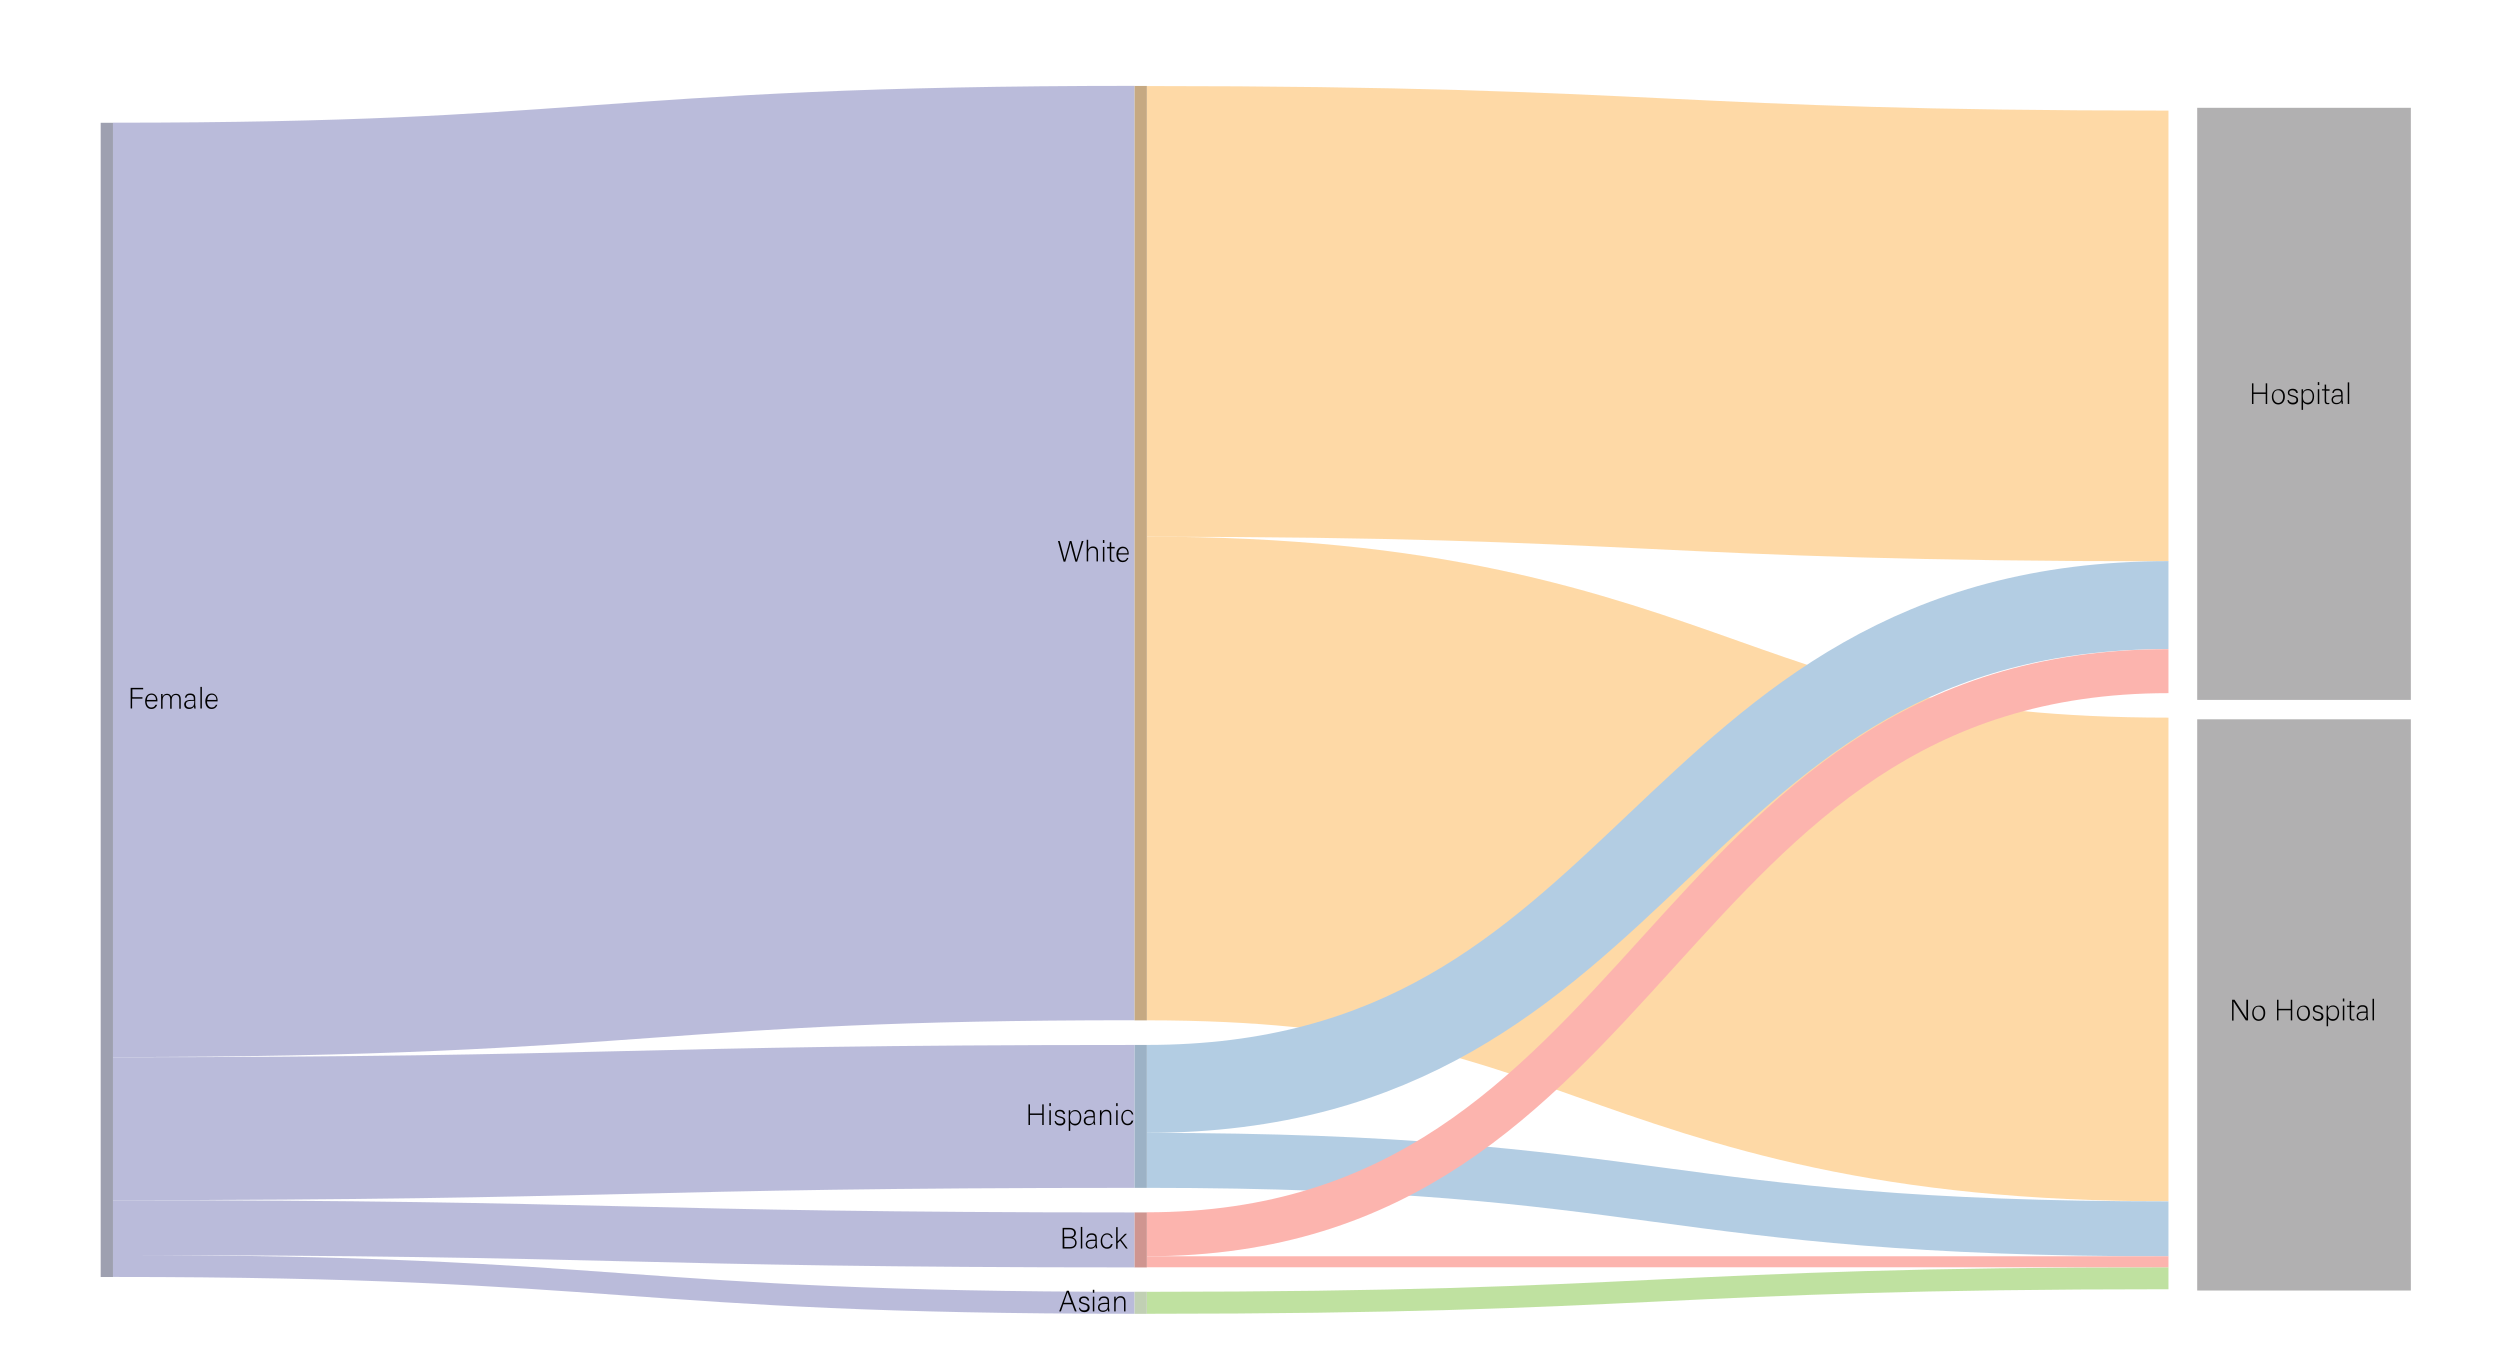 <?xml version="1.0" encoding="utf-8"?>
<!-- Generator: Adobe Illustrator 23.0.4, SVG Export Plug-In . SVG Version: 6.00 Build 0)  -->
<svg version="1.1" id="Layer_1" xmlns="http://www.w3.org/2000/svg" xmlns:xlink="http://www.w3.org/1999/xlink" x="0px" y="0px"
	 viewBox="0 0 1018 552" style="enable-background:new 0 0 1018 552;" xml:space="preserve">
<style type="text/css">
	.st0{fill:#B1B0B1;}
	.st1{fill:none;stroke:#BABBDA;stroke-width:380.476;}
	.st2{fill:none;stroke:#BABBDA;stroke-width:8.952;}
	.st3{fill:none;stroke:#BABBDA;stroke-width:58.191;}
	.st4{fill:none;stroke:#BABBDA;stroke-width:22.381;}
	.st5{fill:none;stroke:#FED9A6;stroke-width:196.952;}
	.st6{fill:none;stroke:#FED9A6;stroke-width:183.524;}
	.st7{fill:none;stroke:#BFE1A0;stroke-width:8.952;}
	.st8{fill:none;stroke:#B3CDE3;stroke-width:35.809;}
	.st9{fill:none;stroke:#B3CDE3;stroke-width:22.381;}
	.st10{fill:none;stroke:#FCB4AE;stroke-width:17.905;}
	.st11{fill:none;stroke:#FCB4AE;stroke-width:4.476;}
	.st12{enable-background:new    ;}
	.st13{fill:#C1D0B4;}
	.st14{fill:#CF9590;}
	.st15{fill:#9CB2C6;}
	.st16{fill:#C6A982;}
	.st17{fill:#9EA0B0;}
</style>
<rect x="894.7" y="292.9" class="st0" width="87" height="232.6"/>
<rect x="894.7" y="43.9" class="st0" width="87" height="241.1"/>
<g transform="translate(0, 10)">
	<g>
		<path class="st1" d="M46,230.2c208,0,208-15,416-15"/>
		<path class="st2" d="M46,505.5c208,0,208,15,416,15"/>
		<path class="st3" d="M46,449.6c208,0,208-5,416-5"/>
		<path class="st4" d="M46,489.9c208,0,208,5,416,5"/>
		<path class="st5" d="M467,307c208,0,208,73.7,416,73.7"/>
		<path class="st6" d="M467,116.8c208,0,208,10,416,10"/>
		<path class="st7" d="M467,520.5c208,0,208-10,416-10"/>
		<path class="st8" d="M467,433.4c208,0,208-197,416-197"/>
		<path class="st9" d="M467,462.5c208,0,208,27.9,416,27.9"/>
		<path class="st10" d="M467,492.6c208,0,208-229.3,416-229.3"/>
		<path class="st11" d="M467,503.8c208,0,208,0,416,0"/>
	</g>
	<g>
		<g>
			<g>
				<g class="st12">
					<path d="M917,146.1h0.6v3.7h5v-3.7h0.6v8.4h-0.6v-4.1h-5v4.1H917V146.1z"/>
					<path d="M930.4,151.5c0,1.7-0.9,3.2-2.7,3.2c-1.6,0-2.6-1.3-2.6-3.1c0-1.7,0.9-3.1,2.7-3.1
						C929.3,148.3,930.4,149.6,930.4,151.5z M925.7,151.5c0,1.4,0.8,2.6,2,2.6c1.3,0,2-1.1,2-2.6c0-1.4-0.7-2.6-2.1-2.6
						C926.3,148.9,925.7,150,925.7,151.5z"/>
					<path d="M931.9,152.8c0.2,0.8,0.8,1.2,1.7,1.2c1.1,0,1.5-0.5,1.5-1.2c0-0.7-0.3-1-1.6-1.3c-1.5-0.4-1.9-0.8-1.9-1.6
						c0-0.8,0.6-1.6,2-1.6s2,0.8,2.1,1.7H935c-0.1-0.5-0.5-1.1-1.5-1.1c-1,0-1.3,0.5-1.3,1c0,0.6,0.3,0.8,1.5,1.1
						c1.7,0.4,2.1,1,2.1,1.9c0,1.1-0.9,1.8-2.1,1.8c-1.4,0-2.1-0.7-2.3-1.8H931.9z"/>
					<path d="M937.8,153.6v3.3h-0.6v-6.9c0-0.5,0-1,0-1.5h0.6c0,0.2,0,0.6,0,1.1c0.4-0.7,1-1.2,2.1-1.2c1.4,0,2.4,1.2,2.4,3
						c0,2.2-1.2,3.3-2.6,3.3C938.7,154.6,938.1,154.1,937.8,153.6z M941.7,151.3c0-1.4-0.7-2.4-1.9-2.4c-1.5,0-2.1,0.9-2.1,2.5
						c0,1.6,0.5,2.6,2,2.6C941,154,941.7,153,941.7,151.3z"/>
					<path d="M943.8,145.6h0.6v1.2h-0.6V145.6z M943.8,148.5h0.6v6h-0.6V148.5z"/>
					<path d="M945.5,148.5h1.1v-1.9h0.6v1.9h1.4v0.6h-1.4v3.9c0,0.7,0.1,1.1,0.7,1.1c0.2,0,0.4,0,0.6-0.1v0.5
						c-0.2,0.1-0.5,0.1-0.7,0.1c-0.8,0-1.2-0.4-1.2-1.3V149h-1.1V148.5z"/>
					<path d="M954,153.3c0,0.5,0,0.9,0.1,1.1h-0.6c0-0.1-0.1-0.4-0.1-0.9c-0.2,0.4-0.7,1.1-2,1.1c-1.4,0-2-0.9-2-1.8
						c0-1.3,1-1.9,2.8-1.9c0.5,0,0.9,0,1.1,0v-0.6c0-0.6-0.2-1.4-1.5-1.4c-1.2,0-1.4,0.6-1.5,1.1h-0.6c0.1-0.7,0.5-1.7,2.1-1.7
						c1.4,0,2.1,0.6,2.1,1.9V153.3z M953.4,151.4c-0.2,0-0.8,0-1.2,0c-1.3,0-2.2,0.3-2.2,1.4c0,0.8,0.5,1.3,1.4,1.3
						c1.7,0,2-1.1,2-2.4V151.4z"/>
					<path d="M956,154.5v-8.8h0.6v8.8H956z"/>
				</g>
			</g>
		</g>
		<g>
			<g>
				<g class="st12">
					<path d="M908.9,405.5v-8.4h1c1.3,2,4.4,6.7,4.9,7.6h0c-0.1-1.2-0.1-2.4-0.1-3.8v-3.8h0.7v8.4h-0.9c-1.2-1.9-4.4-6.8-5-7.7h0
						c0.1,1.1,0,2.3,0,3.9v3.9H908.9z"/>
					<path d="M922.4,402.5c0,1.7-0.9,3.2-2.7,3.2c-1.6,0-2.6-1.3-2.6-3.1c0-1.7,0.9-3.1,2.7-3.1
						C921.4,399.3,922.4,400.6,922.4,402.5z M917.7,402.5c0,1.4,0.8,2.6,2,2.6c1.3,0,2-1.1,2-2.6c0-1.4-0.7-2.6-2.1-2.6
						C918.4,399.9,917.7,401,917.7,402.5z"/>
					<path d="M927.2,397.1h0.6v3.7h5v-3.7h0.6v8.4h-0.6v-4.1h-5v4.1h-0.6V397.1z"/>
					<path d="M940.6,402.5c0,1.7-0.9,3.2-2.7,3.2c-1.6,0-2.6-1.3-2.6-3.1c0-1.7,0.9-3.1,2.7-3.1
						C939.5,399.3,940.6,400.6,940.6,402.5z M935.9,402.5c0,1.4,0.8,2.6,2,2.6c1.3,0,2-1.1,2-2.6c0-1.4-0.7-2.6-2.1-2.6
						C936.5,399.9,935.9,401,935.9,402.5z"/>
					<path d="M942.1,403.8c0.2,0.8,0.8,1.2,1.7,1.2c1.1,0,1.5-0.5,1.5-1.2c0-0.7-0.3-1-1.6-1.3c-1.5-0.4-1.9-0.8-1.9-1.6
						c0-0.8,0.6-1.6,2-1.6s2,0.8,2.1,1.7h-0.6c-0.1-0.5-0.5-1.1-1.5-1.1c-1,0-1.3,0.5-1.3,1c0,0.6,0.3,0.8,1.5,1.1
						c1.7,0.4,2.1,1,2.1,1.9c0,1.1-0.9,1.8-2.1,1.8c-1.4,0-2.1-0.7-2.3-1.8H942.1z"/>
					<path d="M948,404.6v3.3h-0.6V401c0-0.5,0-1,0-1.5h0.6c0,0.2,0,0.6,0,1.1c0.4-0.7,1-1.2,2.1-1.2c1.4,0,2.4,1.2,2.4,3
						c0,2.2-1.2,3.3-2.6,3.3C948.8,405.6,948.3,405.2,948,404.6z M951.9,402.3c0-1.4-0.7-2.4-1.9-2.4c-1.5,0-2.1,0.9-2.1,2.5
						c0,1.6,0.5,2.6,2,2.6C951.2,405.1,951.9,404,951.9,402.3z"/>
					<path d="M954,396.6h0.6v1.2H954V396.6z M954,399.5h0.6v6H954V399.5z"/>
					<path d="M955.7,399.5h1.1v-1.9h0.6v1.9h1.4v0.6h-1.4v3.9c0,0.7,0.1,1.1,0.7,1.1c0.2,0,0.4,0,0.6-0.1v0.5
						c-0.2,0.1-0.5,0.1-0.7,0.1c-0.8,0-1.2-0.4-1.2-1.3V400h-1.1V399.5z"/>
					<path d="M964.2,404.3c0,0.5,0,0.9,0.1,1.1h-0.6c0-0.1-0.1-0.4-0.1-0.9c-0.2,0.4-0.7,1.1-2,1.1c-1.4,0-2-0.9-2-1.8
						c0-1.3,1-1.9,2.8-1.9c0.5,0,0.9,0,1.1,0v-0.6c0-0.6-0.2-1.4-1.5-1.4c-1.2,0-1.4,0.6-1.5,1.1h-0.6c0.1-0.7,0.5-1.7,2.1-1.7
						c1.4,0,2.1,0.6,2.1,1.9V404.3z M963.6,402.4c-0.2,0-0.8,0-1.2,0c-1.3,0-2.2,0.3-2.2,1.4c0,0.8,0.5,1.3,1.4,1.3
						c1.7,0,2-1.1,2-2.4V402.4z"/>
					<path d="M966.1,405.5v-8.8h0.6v8.8H966.1z"/>
				</g>
			</g>
		</g>
		<g>
			<rect x="462" y="516" class="st13" width="5" height="9"/>
			<g>
				<g class="st12">
					<path d="M433,521.1L432,524h-0.7l3.1-8.4h0.8l3.2,8.4h-0.7l-1.1-2.9H433z M436.3,520.5c-0.9-2.5-1.4-3.7-1.6-4.3h0
						c-0.2,0.6-0.7,2.1-1.5,4.3H436.3z"/>
					<path d="M439.7,522.4c0.2,0.8,0.8,1.2,1.7,1.2c1.1,0,1.5-0.5,1.5-1.2c0-0.7-0.3-1-1.6-1.3c-1.5-0.4-1.9-0.8-1.9-1.6
						c0-0.8,0.6-1.6,2-1.6c1.4,0,2,0.8,2.1,1.7h-0.6c-0.1-0.5-0.5-1.1-1.5-1.1c-1,0-1.3,0.5-1.3,1c0,0.6,0.3,0.8,1.5,1.1
						c1.7,0.4,2.1,1,2.1,1.9c0,1.1-0.9,1.8-2.1,1.8c-1.4,0-2.1-0.7-2.3-1.8H439.7z"/>
					<path d="M445,515.2h0.6v1.2H445V515.2z M445,518h0.6v6H445V518z"/>
					<path d="M451.7,522.9c0,0.5,0,0.9,0.1,1.1h-0.6c0-0.1-0.1-0.4-0.1-0.9c-0.2,0.4-0.7,1.1-2,1.1c-1.4,0-2-0.9-2-1.8
						c0-1.3,1-1.9,2.8-1.9c0.5,0,0.9,0,1.1,0v-0.6c0-0.6-0.2-1.4-1.5-1.4c-1.2,0-1.4,0.6-1.5,1.1h-0.6c0.1-0.7,0.5-1.7,2.1-1.7
						c1.4,0,2.1,0.6,2.1,1.9V522.9z M451.1,521c-0.2,0-0.8,0-1.2,0c-1.3,0-2.2,0.3-2.2,1.4c0,0.8,0.5,1.3,1.4,1.3c1.7,0,2-1.1,2-2.4
						V521z"/>
					<path d="M453.7,519.5c0-0.5,0-1,0-1.5h0.6c0,0.2,0,1,0,1.1c0.3-0.6,0.8-1.3,2-1.3c1.1,0,2,0.6,2,2.3v3.9h-0.6v-3.8
						c0-1.1-0.4-1.8-1.5-1.8c-1.4,0-1.9,1.2-1.9,2.5v3.1h-0.6V519.5z"/>
				</g>
			</g>
		</g>
		<g>
			<rect x="462" y="483.7" class="st14" width="5" height="22.4"/>
			<g>
				<g class="st12">
					<path d="M432.7,490h2.9c1.6,0,2.5,0.9,2.5,2.1c0,1-0.6,1.6-1.3,1.8c0.6,0.2,1.6,0.8,1.6,2.1c0,1.7-1.3,2.4-2.7,2.4h-3V490z
						 M435.4,493.6c1.5,0,2-0.5,2-1.5c0-0.8-0.6-1.5-1.8-1.5h-2.3v3H435.4z M433.4,497.8h2.4c1.1,0,2-0.6,2-1.8
						c0-1.1-0.7-1.8-2.4-1.8h-2V497.8z"/>
					<path d="M440.1,498.4v-8.8h0.6v8.8H440.1z"/>
					<path d="M446.7,497.2c0,0.5,0,0.9,0.1,1.1h-0.6c0-0.1-0.1-0.4-0.1-0.9c-0.2,0.4-0.7,1.1-2,1.1c-1.4,0-2-0.9-2-1.8
						c0-1.3,1-1.9,2.8-1.9c0.5,0,0.9,0,1.1,0v-0.6c0-0.6-0.2-1.4-1.5-1.4c-1.2,0-1.4,0.6-1.5,1.1h-0.6c0.1-0.7,0.5-1.7,2.1-1.7
						c1.4,0,2.1,0.6,2.1,1.9V497.2z M446.1,495.3c-0.2,0-0.8,0-1.2,0c-1.3,0-2.2,0.3-2.2,1.4c0,0.8,0.5,1.3,1.4,1.3
						c1.7,0,2-1.1,2-2.4V495.3z"/>
					<path d="M453.1,496.6c-0.3,1.1-1,1.9-2.3,1.9c-1.5,0-2.6-1.1-2.6-3.1c0-1.6,0.9-3.2,2.6-3.2c1.5,0,2.1,1.1,2.3,1.9h-0.6
						c-0.2-0.7-0.6-1.4-1.7-1.4c-1.3,0-2,1.1-2,2.6c0,1.4,0.7,2.6,1.9,2.6c0.9,0,1.4-0.4,1.7-1.3H453.1z"/>
					<path d="M455.1,495.5c0.6-0.6,2.2-2.3,3-3.1h0.8l-2.4,2.4l2.7,3.6h-0.7l-2.4-3.2l-1,1v2.3h-0.6v-8.8h0.6V495.5z"/>
				</g>
			</g>
		</g>
		<g>
			<rect x="462" y="415.5" class="st15" width="5" height="58.2"/>
			<g>
				<g class="st12">
					<path d="M418.8,439.7h0.6v3.7h5v-3.7h0.6v8.4h-0.6v-4.1h-5v4.1h-0.6V439.7z"/>
					<path d="M427.3,439.2h0.6v1.2h-0.6V439.2z M427.3,442.1h0.6v6h-0.6V442.1z"/>
					<path d="M429.9,446.4c0.2,0.8,0.8,1.2,1.7,1.2c1.1,0,1.5-0.5,1.5-1.2c0-0.7-0.3-1-1.6-1.3c-1.5-0.4-1.9-0.8-1.9-1.6
						c0-0.8,0.6-1.6,2-1.6s2,0.8,2.1,1.7H433c-0.1-0.5-0.5-1.1-1.5-1.1c-1,0-1.3,0.5-1.3,1c0,0.6,0.3,0.8,1.5,1.1
						c1.7,0.4,2.1,1,2.1,1.9c0,1.1-0.9,1.8-2.1,1.8c-1.4,0-2.1-0.7-2.3-1.8H429.9z"/>
					<path d="M435.8,447.2v3.3h-0.6v-6.9c0-0.5,0-1,0-1.5h0.6c0,0.2,0,0.6,0,1.1c0.4-0.7,1-1.2,2.1-1.2c1.4,0,2.4,1.2,2.4,3
						c0,2.2-1.2,3.3-2.6,3.3C436.7,448.2,436.1,447.7,435.8,447.2z M439.7,444.9c0-1.4-0.7-2.4-1.9-2.4c-1.5,0-2.1,0.9-2.1,2.5
						c0,1.6,0.5,2.6,2,2.6C439,447.7,439.7,446.6,439.7,444.9z"/>
					<path d="M445.9,446.9c0,0.5,0,0.9,0.1,1.1h-0.6c0-0.1-0.1-0.4-0.1-0.9c-0.2,0.4-0.7,1.1-2,1.1c-1.4,0-2-0.9-2-1.8
						c0-1.3,1-1.9,2.8-1.9c0.5,0,0.9,0,1.1,0v-0.6c0-0.6-0.2-1.4-1.5-1.4c-1.2,0-1.4,0.6-1.5,1.1h-0.6c0.1-0.7,0.5-1.7,2.1-1.7
						c1.4,0,2.1,0.6,2.1,1.9V446.9z M445.4,445c-0.2,0-0.8,0-1.2,0c-1.3,0-2.2,0.3-2.2,1.4c0,0.8,0.5,1.3,1.4,1.3c1.7,0,2-1.1,2-2.4
						V445z"/>
					<path d="M447.9,443.6c0-0.5,0-1,0-1.5h0.6c0,0.2,0,1,0,1.1c0.3-0.6,0.8-1.3,2-1.3c1.1,0,2,0.6,2,2.3v3.9h-0.6v-3.8
						c0-1.1-0.4-1.8-1.5-1.8c-1.4,0-1.9,1.2-1.9,2.5v3.1h-0.6V443.6z"/>
					<path d="M454.5,439.2h0.6v1.2h-0.6V439.2z M454.5,442.1h0.6v6h-0.6V442.1z"/>
					<path d="M461.5,446.3c-0.3,1.1-1,1.9-2.3,1.9c-1.5,0-2.6-1.1-2.6-3.1c0-1.6,0.9-3.2,2.6-3.2c1.5,0,2.1,1.1,2.3,1.9h-0.6
						c-0.2-0.7-0.6-1.4-1.7-1.4c-1.3,0-2,1.1-2,2.6c0,1.4,0.7,2.6,1.9,2.6c0.9,0,1.4-0.4,1.7-1.3H461.5z"/>
				</g>
			</g>
		</g>
		<g>
			<rect x="462" y="25" class="st16" width="5" height="380.5"/>
			<g>
				<g class="st12">
					<path d="M433.1,218.7l-2.3-8.4h0.7c0.6,2,1.8,6.7,2,7.6h0c0.2-0.8,1.5-5.4,2.1-7.6h0.7c0.6,2.1,1.9,7,2,7.6h0
						c0.3-1.2,1.7-5.6,2.2-7.6h0.7l-2.6,8.4h-0.7c-0.6-2-1.9-6.8-2-7.6h0c-0.2,1.1-1.5,5.5-2.1,7.6H433.1z"/>
					<path d="M443.1,209.9v3.8c0.3-0.6,0.9-1.2,2-1.2c0.9,0,2,0.4,2,2.3v3.8h-0.6V215c0-1.2-0.5-1.9-1.5-1.9c-1.2,0-1.9,0.7-1.9,2.2
						v3.3h-0.6v-8.8H443.1z"/>
					<path d="M449.1,209.9h0.6v1.2h-0.6V209.9z M449.1,212.7h0.6v6h-0.6V212.7z"/>
					<path d="M450.8,212.7h1.1v-1.9h0.6v1.9h1.4v0.6h-1.4v3.9c0,0.7,0.1,1.1,0.7,1.1c0.2,0,0.4,0,0.6-0.1v0.5
						c-0.2,0.1-0.5,0.1-0.7,0.1c-0.8,0-1.2-0.4-1.2-1.3v-4.2h-1.1V212.7z"/>
					<path d="M455.3,215.8c0,1.5,0.8,2.5,1.9,2.5c1.1,0,1.5-0.6,1.7-1.1h0.6c-0.3,0.8-0.9,1.7-2.4,1.7c-1.8,0-2.5-1.6-2.5-3.1
						c0-1.7,0.9-3.2,2.6-3.2c1.8,0,2.4,1.6,2.4,2.7c0,0.2,0,0.3,0,0.5H455.3z M459.1,215.3c0-1.2-0.7-2.1-1.8-2.1
						c-1.2,0-1.8,0.9-1.9,2.1H459.1z"/>
				</g>
			</g>
		</g>
		<g>
			<rect x="41" y="40" class="st17" width="5" height="470"/>
			<g>
				<g class="st12">
					<path d="M53.2,270.1h5.1v0.6h-4.4v3.2H58v0.6h-4.2v4h-0.6V270.1z"/>
					<path d="M59.7,275.6c0,1.5,0.8,2.5,1.9,2.5c1.1,0,1.5-0.6,1.7-1.1H64c-0.3,0.8-0.9,1.7-2.4,1.7c-1.8,0-2.5-1.6-2.5-3.1
						c0-1.7,0.9-3.2,2.6-3.2c1.8,0,2.4,1.6,2.4,2.7c0,0.2,0,0.3,0,0.5H59.7z M63.5,275c0-1.2-0.7-2.1-1.8-2.1
						c-1.2,0-1.8,0.9-1.9,2.1H63.5z"/>
					<path d="M65.6,274.1c0-0.5,0-1.1,0-1.5h0.6c0,0.2,0,0.7,0,1.1c0.3-0.6,0.8-1.2,1.8-1.2c0.8,0,1.5,0.4,1.7,1.2
						c0.3-0.6,0.9-1.2,2-1.2c0.9,0,1.9,0.5,1.9,2.2v3.9H73v-3.9c0-0.8-0.3-1.7-1.4-1.7c-1.2,0-1.7,0.9-1.7,2.1v3.5h-0.6v-3.9
						c0-0.9-0.3-1.7-1.4-1.7c-1.2,0-1.7,1-1.7,2.3v3.3h-0.6V274.1z"/>
					<path d="M79.6,277.4c0,0.5,0,0.9,0.1,1.1h-0.6c0-0.1-0.1-0.4-0.1-0.9c-0.2,0.4-0.7,1.1-2,1.1c-1.4,0-2-0.9-2-1.8
						c0-1.3,1-1.9,2.8-1.9c0.5,0,0.9,0,1.1,0v-0.6c0-0.6-0.2-1.4-1.5-1.4c-1.2,0-1.4,0.6-1.5,1.1h-0.6c0.1-0.7,0.5-1.7,2.1-1.7
						c1.4,0,2.1,0.6,2.1,1.9V277.4z M79.1,275.4c-0.2,0-0.8,0-1.2,0c-1.3,0-2.2,0.3-2.2,1.4c0,0.8,0.5,1.3,1.4,1.3
						c1.7,0,2-1.1,2-2.4V275.4z"/>
					<path d="M81.6,278.5v-8.8h0.6v8.8H81.6z"/>
					<path d="M84.3,275.6c0,1.5,0.8,2.5,1.9,2.5c1.1,0,1.5-0.6,1.7-1.1h0.6c-0.3,0.8-0.9,1.7-2.4,1.7c-1.8,0-2.5-1.6-2.5-3.1
						c0-1.7,0.9-3.2,2.6-3.2c1.8,0,2.4,1.6,2.4,2.7c0,0.2,0,0.3,0,0.5H84.3z M88.1,275c0-1.2-0.7-2.1-1.8-2.1
						c-1.2,0-1.8,0.9-1.9,2.1H88.1z"/>
				</g>
			</g>
		</g>
	</g>
</g>
</svg>
